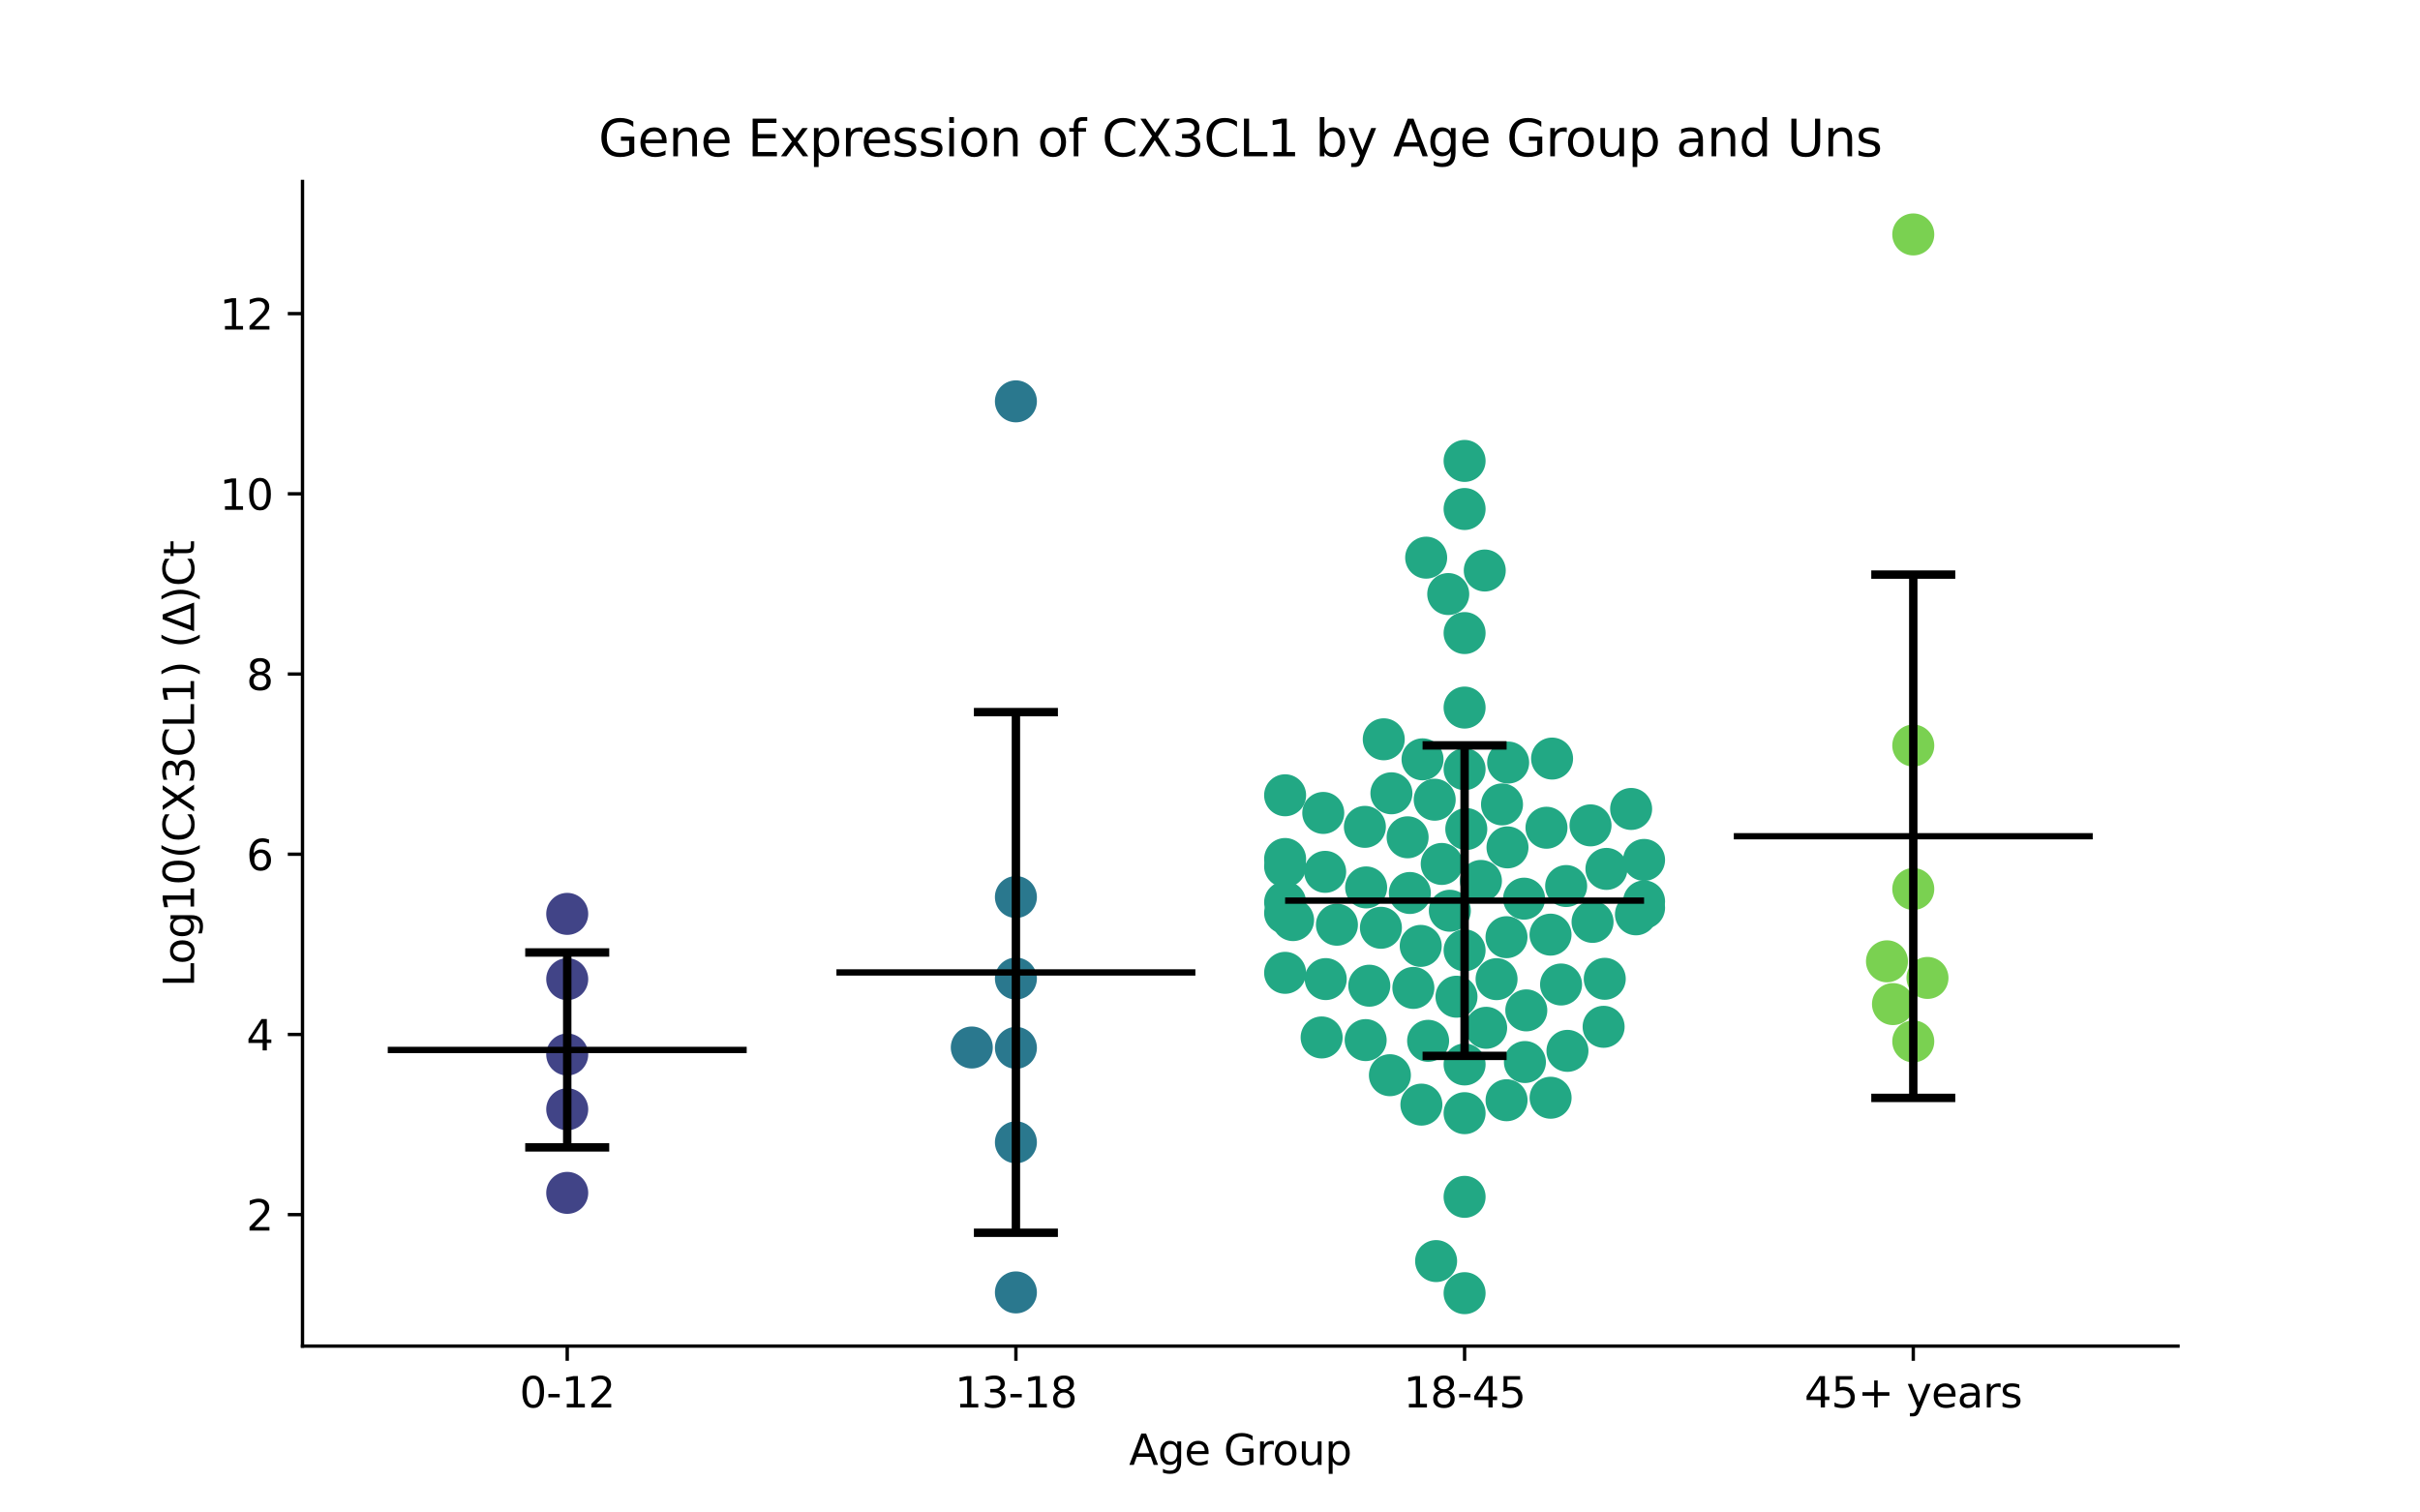 <?xml version="1.0" encoding="utf-8" standalone="no"?>
<!DOCTYPE svg PUBLIC "-//W3C//DTD SVG 1.1//EN"
  "http://www.w3.org/Graphics/SVG/1.1/DTD/svg11.dtd">
<svg xmlns:xlink="http://www.w3.org/1999/xlink" width="576pt" height="360pt" viewBox="0 0 576 360" xmlns="http://www.w3.org/2000/svg" version="1.1">
 <defs>
  <style type="text/css">*{stroke-linejoin: round; stroke-linecap: butt}</style>
 </defs>
 <g id="figure_1">
  <g id="patch_1">
   <path d="M 0 360 
L 576 360 
L 576 0 
L 0 0 
z
" style="fill: #ffffff"/>
  </g>
  <g id="axes_1">
   <g id="patch_2">
    <path d="M 72 320.4 
L 518.4 320.4 
L 518.4 43.2 
L 72 43.2 
z
" style="fill: #ffffff"/>
   </g>
   <g id="PathCollection_1">
    <defs>
     <path id="C0_0_63f07296da" d="M 0 5 
C 1.326 5 2.598 4.473 3.536 3.536 
C 4.473 2.598 5 1.326 5 -0 
C 5 -1.326 4.473 -2.598 3.536 -3.536 
C 2.598 -4.473 1.326 -5 0 -5 
C -1.326 -5 -2.598 -4.473 -3.536 -3.536 
C -4.473 -2.598 -5 -1.326 -5 0 
C -5 1.326 -4.473 2.598 -3.536 3.536 
C -2.598 4.473 -1.326 5 0 5 
z
"/>
    </defs>
    <g clip-path="url(#p088f1d9cde)">
     <use xlink:href="#C0_0_63f07296da" x="135.009" y="217.521" style="fill: #414487"/>
    </g>
    <g clip-path="url(#p088f1d9cde)">
     <use xlink:href="#C0_0_63f07296da" x="135.009" y="250.99" style="fill: #414487"/>
    </g>
    <g clip-path="url(#p088f1d9cde)">
     <use xlink:href="#C0_0_63f07296da" x="135.009" y="233.054" style="fill: #414487"/>
    </g>
    <g clip-path="url(#p088f1d9cde)">
     <use xlink:href="#C0_0_63f07296da" x="135.009" y="283.928" style="fill: #414487"/>
    </g>
    <g clip-path="url(#p088f1d9cde)">
     <use xlink:href="#C0_0_63f07296da" x="135.009" y="264.029" style="fill: #414487"/>
    </g>
   </g>
   <g id="PathCollection_2">
    <defs>
     <path id="C1_0_b1731f7370" d="M 0 5 
C 1.326 5 2.598 4.473 3.536 3.536 
C 4.473 2.598 5 1.326 5 -0 
C 5 -1.326 4.473 -2.598 3.536 -3.536 
C 2.598 -4.473 1.326 -5 0 -5 
C -1.326 -5 -2.598 -4.473 -3.536 -3.536 
C -4.473 -2.598 -5 -1.326 -5 0 
C -5 1.326 -4.473 2.598 -3.536 3.536 
C -2.598 4.473 -1.326 5 0 5 
z
"/>
    </defs>
    <g clip-path="url(#p088f1d9cde)">
     <use xlink:href="#C1_0_b1731f7370" x="241.803" y="213.513" style="fill: #2a788e"/>
    </g>
    <g clip-path="url(#p088f1d9cde)">
     <use xlink:href="#C1_0_b1731f7370" x="241.803" y="307.619" style="fill: #2a788e"/>
    </g>
    <g clip-path="url(#p088f1d9cde)">
     <use xlink:href="#C1_0_b1731f7370" x="241.803" y="249.408" style="fill: #2a788e"/>
    </g>
    <g clip-path="url(#p088f1d9cde)">
     <use xlink:href="#C1_0_b1731f7370" x="241.803" y="271.894" style="fill: #2a788e"/>
    </g>
    <g clip-path="url(#p088f1d9cde)">
     <use xlink:href="#C1_0_b1731f7370" x="231.303" y="249.325" style="fill: #2a788e"/>
    </g>
    <g clip-path="url(#p088f1d9cde)">
     <use xlink:href="#C1_0_b1731f7370" x="241.803" y="95.531" style="fill: #2a788e"/>
    </g>
    <g clip-path="url(#p088f1d9cde)">
     <use xlink:href="#C1_0_b1731f7370" x="241.803" y="232.915" style="fill: #2a788e"/>
    </g>
   </g>
   <g id="PathCollection_3">
    <defs>
     <path id="C2_0_d6d73a25f6" d="M 0 5 
C 1.326 5 2.598 4.473 3.536 3.536 
C 4.473 2.598 5 1.326 5 -0 
C 5 -1.326 4.473 -2.598 3.536 -3.536 
C 2.598 -4.473 1.326 -5 0 -5 
C -1.326 -5 -2.598 -4.473 -3.536 -3.536 
C -4.473 -2.598 -5 -1.326 -5 0 
C -5 1.326 -4.473 2.598 -3.536 3.536 
C -2.598 4.473 -1.326 5 0 5 
z
"/>
    </defs>
    <g clip-path="url(#p088f1d9cde)">
     <use xlink:href="#C2_0_d6d73a25f6" x="358.807" y="201.694" style="fill: #22a884"/>
    </g>
    <g clip-path="url(#p088f1d9cde)">
     <use xlink:href="#C2_0_d6d73a25f6" x="381.96" y="232.974" style="fill: #22a884"/>
    </g>
    <g clip-path="url(#p088f1d9cde)">
     <use xlink:href="#C2_0_d6d73a25f6" x="349" y="197.328" style="fill: #22a884"/>
    </g>
    <g clip-path="url(#p088f1d9cde)">
     <use xlink:href="#C2_0_d6d73a25f6" x="378.572" y="196.455" style="fill: #22a884"/>
    </g>
    <g clip-path="url(#p088f1d9cde)">
     <use xlink:href="#C2_0_d6d73a25f6" x="318.21" y="220.102" style="fill: #22a884"/>
    </g>
    <g clip-path="url(#p088f1d9cde)">
     <use xlink:href="#C2_0_d6d73a25f6" x="391.315" y="214.551" style="fill: #22a884"/>
    </g>
    <g clip-path="url(#p088f1d9cde)">
     <use xlink:href="#C2_0_d6d73a25f6" x="324.865" y="196.808" style="fill: #22a884"/>
    </g>
    <g clip-path="url(#p088f1d9cde)">
     <use xlink:href="#C2_0_d6d73a25f6" x="388.237" y="192.548" style="fill: #22a884"/>
    </g>
    <g clip-path="url(#p088f1d9cde)">
     <use xlink:href="#C2_0_d6d73a25f6" x="353.4" y="135.793" style="fill: #22a884"/>
    </g>
    <g clip-path="url(#p088f1d9cde)">
     <use xlink:href="#C2_0_d6d73a25f6" x="335.569" y="212.55" style="fill: #22a884"/>
    </g>
    <g clip-path="url(#p088f1d9cde)">
     <use xlink:href="#C2_0_d6d73a25f6" x="305.879" y="231.552" style="fill: #22a884"/>
    </g>
    <g clip-path="url(#p088f1d9cde)">
     <use xlink:href="#C2_0_d6d73a25f6" x="363.284" y="240.489" style="fill: #22a884"/>
    </g>
    <g clip-path="url(#p088f1d9cde)">
     <use xlink:href="#C2_0_d6d73a25f6" x="338.587" y="180.735" style="fill: #22a884"/>
    </g>
    <g clip-path="url(#p088f1d9cde)">
     <use xlink:href="#C2_0_d6d73a25f6" x="305.879" y="217.306" style="fill: #22a884"/>
    </g>
    <g clip-path="url(#p088f1d9cde)">
     <use xlink:href="#C2_0_d6d73a25f6" x="341.819" y="300.163" style="fill: #22a884"/>
    </g>
    <g clip-path="url(#p088f1d9cde)">
     <use xlink:href="#C2_0_d6d73a25f6" x="369.051" y="222.463" style="fill: #22a884"/>
    </g>
    <g clip-path="url(#p088f1d9cde)">
     <use xlink:href="#C2_0_d6d73a25f6" x="348.597" y="284.874" style="fill: #22a884"/>
    </g>
    <g clip-path="url(#p088f1d9cde)">
     <use xlink:href="#C2_0_d6d73a25f6" x="305.879" y="214.762" style="fill: #22a884"/>
    </g>
    <g clip-path="url(#p088f1d9cde)">
     <use xlink:href="#C2_0_d6d73a25f6" x="343.154" y="205.636" style="fill: #22a884"/>
    </g>
    <g clip-path="url(#p088f1d9cde)">
     <use xlink:href="#C2_0_d6d73a25f6" x="357.504" y="191.463" style="fill: #22a884"/>
    </g>
    <g clip-path="url(#p088f1d9cde)">
     <use xlink:href="#C2_0_d6d73a25f6" x="356.208" y="233.058" style="fill: #22a884"/>
    </g>
    <g clip-path="url(#p088f1d9cde)">
     <use xlink:href="#C2_0_d6d73a25f6" x="314.571" y="246.934" style="fill: #22a884"/>
    </g>
    <g clip-path="url(#p088f1d9cde)">
     <use xlink:href="#C2_0_d6d73a25f6" x="325.05" y="247.565" style="fill: #22a884"/>
    </g>
    <g clip-path="url(#p088f1d9cde)">
     <use xlink:href="#C2_0_d6d73a25f6" x="371.557" y="234.33" style="fill: #22a884"/>
    </g>
    <g clip-path="url(#p088f1d9cde)">
     <use xlink:href="#C2_0_d6d73a25f6" x="346.668" y="237.235" style="fill: #22a884"/>
    </g>
    <g clip-path="url(#p088f1d9cde)">
     <use xlink:href="#C2_0_d6d73a25f6" x="338.317" y="262.922" style="fill: #22a884"/>
    </g>
    <g clip-path="url(#p088f1d9cde)">
     <use xlink:href="#C2_0_d6d73a25f6" x="344.703" y="141.396" style="fill: #22a884"/>
    </g>
    <g clip-path="url(#p088f1d9cde)">
     <use xlink:href="#C2_0_d6d73a25f6" x="381.688" y="244.4" style="fill: #22a884"/>
    </g>
    <g clip-path="url(#p088f1d9cde)">
     <use xlink:href="#C2_0_d6d73a25f6" x="348.597" y="307.8" style="fill: #22a884"/>
    </g>
    <g clip-path="url(#p088f1d9cde)">
     <use xlink:href="#C2_0_d6d73a25f6" x="358.57" y="223.07" style="fill: #22a884"/>
    </g>
    <g clip-path="url(#p088f1d9cde)">
     <use xlink:href="#C2_0_d6d73a25f6" x="358.587" y="261.878" style="fill: #22a884"/>
    </g>
    <g clip-path="url(#p088f1d9cde)">
     <use xlink:href="#C2_0_d6d73a25f6" x="362.958" y="252.786" style="fill: #22a884"/>
    </g>
    <g clip-path="url(#p088f1d9cde)">
     <use xlink:href="#C2_0_d6d73a25f6" x="330.82" y="255.92" style="fill: #22a884"/>
    </g>
    <g clip-path="url(#p088f1d9cde)">
     <use xlink:href="#C2_0_d6d73a25f6" x="391.315" y="216.083" style="fill: #22a884"/>
    </g>
    <g clip-path="url(#p088f1d9cde)">
     <use xlink:href="#C2_0_d6d73a25f6" x="325.162" y="211.225" style="fill: #22a884"/>
    </g>
    <g clip-path="url(#p088f1d9cde)">
     <use xlink:href="#C2_0_d6d73a25f6" x="348.597" y="121.155" style="fill: #22a884"/>
    </g>
    <g clip-path="url(#p088f1d9cde)">
     <use xlink:href="#C2_0_d6d73a25f6" x="339.451" y="132.736" style="fill: #22a884"/>
    </g>
    <g clip-path="url(#p088f1d9cde)">
     <use xlink:href="#C2_0_d6d73a25f6" x="339.915" y="247.736" style="fill: #22a884"/>
    </g>
    <g clip-path="url(#p088f1d9cde)">
     <use xlink:href="#C2_0_d6d73a25f6" x="335.035" y="199.295" style="fill: #22a884"/>
    </g>
    <g clip-path="url(#p088f1d9cde)">
     <use xlink:href="#C2_0_d6d73a25f6" x="325.916" y="234.615" style="fill: #22a884"/>
    </g>
    <g clip-path="url(#p088f1d9cde)">
     <use xlink:href="#C2_0_d6d73a25f6" x="338.156" y="225.141" style="fill: #22a884"/>
    </g>
    <g clip-path="url(#p088f1d9cde)">
     <use xlink:href="#C2_0_d6d73a25f6" x="348.597" y="150.682" style="fill: #22a884"/>
    </g>
    <g clip-path="url(#p088f1d9cde)">
     <use xlink:href="#C2_0_d6d73a25f6" x="348.597" y="264.958" style="fill: #22a884"/>
    </g>
    <g clip-path="url(#p088f1d9cde)">
     <use xlink:href="#C2_0_d6d73a25f6" x="373.079" y="250.125" style="fill: #22a884"/>
    </g>
    <g clip-path="url(#p088f1d9cde)">
     <use xlink:href="#C2_0_d6d73a25f6" x="369.068" y="261.285" style="fill: #22a884"/>
    </g>
    <g clip-path="url(#p088f1d9cde)">
     <use xlink:href="#C2_0_d6d73a25f6" x="358.965" y="181.502" style="fill: #22a884"/>
    </g>
    <g clip-path="url(#p088f1d9cde)">
     <use xlink:href="#C2_0_d6d73a25f6" x="348.597" y="109.709" style="fill: #22a884"/>
    </g>
    <g clip-path="url(#p088f1d9cde)">
     <use xlink:href="#C2_0_d6d73a25f6" x="348.597" y="253.36" style="fill: #22a884"/>
    </g>
    <g clip-path="url(#p088f1d9cde)">
     <use xlink:href="#C2_0_d6d73a25f6" x="336.402" y="235.139" style="fill: #22a884"/>
    </g>
    <g clip-path="url(#p088f1d9cde)">
     <use xlink:href="#C2_0_d6d73a25f6" x="391.315" y="204.68" style="fill: #22a884"/>
    </g>
    <g clip-path="url(#p088f1d9cde)">
     <use xlink:href="#C2_0_d6d73a25f6" x="369.418" y="180.555" style="fill: #22a884"/>
    </g>
    <g clip-path="url(#p088f1d9cde)">
     <use xlink:href="#C2_0_d6d73a25f6" x="341.482" y="190.347" style="fill: #22a884"/>
    </g>
    <g clip-path="url(#p088f1d9cde)">
     <use xlink:href="#C2_0_d6d73a25f6" x="331.179" y="188.819" style="fill: #22a884"/>
    </g>
    <g clip-path="url(#p088f1d9cde)">
     <use xlink:href="#C2_0_d6d73a25f6" x="382.358" y="206.817" style="fill: #22a884"/>
    </g>
    <g clip-path="url(#p088f1d9cde)">
     <use xlink:href="#C2_0_d6d73a25f6" x="348.597" y="168.417" style="fill: #22a884"/>
    </g>
    <g clip-path="url(#p088f1d9cde)">
     <use xlink:href="#C2_0_d6d73a25f6" x="353.73" y="244.636" style="fill: #22a884"/>
    </g>
    <g clip-path="url(#p088f1d9cde)">
     <use xlink:href="#C2_0_d6d73a25f6" x="305.879" y="206.221" style="fill: #22a884"/>
    </g>
    <g clip-path="url(#p088f1d9cde)">
     <use xlink:href="#C2_0_d6d73a25f6" x="348.597" y="226.199" style="fill: #22a884"/>
    </g>
    <g clip-path="url(#p088f1d9cde)">
     <use xlink:href="#C2_0_d6d73a25f6" x="328.682" y="220.83" style="fill: #22a884"/>
    </g>
    <g clip-path="url(#p088f1d9cde)">
     <use xlink:href="#C2_0_d6d73a25f6" x="389.384" y="217.626" style="fill: #22a884"/>
    </g>
    <g clip-path="url(#p088f1d9cde)">
     <use xlink:href="#C2_0_d6d73a25f6" x="329.357" y="175.967" style="fill: #22a884"/>
    </g>
    <g clip-path="url(#p088f1d9cde)">
     <use xlink:href="#C2_0_d6d73a25f6" x="345.087" y="216.774" style="fill: #22a884"/>
    </g>
    <g clip-path="url(#p088f1d9cde)">
     <use xlink:href="#C2_0_d6d73a25f6" x="305.879" y="204.457" style="fill: #22a884"/>
    </g>
    <g clip-path="url(#p088f1d9cde)">
     <use xlink:href="#C2_0_d6d73a25f6" x="307.774" y="219.001" style="fill: #22a884"/>
    </g>
    <g clip-path="url(#p088f1d9cde)">
     <use xlink:href="#C2_0_d6d73a25f6" x="372.77" y="210.894" style="fill: #22a884"/>
    </g>
    <g clip-path="url(#p088f1d9cde)">
     <use xlink:href="#C2_0_d6d73a25f6" x="305.879" y="189.292" style="fill: #22a884"/>
    </g>
    <g clip-path="url(#p088f1d9cde)">
     <use xlink:href="#C2_0_d6d73a25f6" x="348.597" y="183.082" style="fill: #22a884"/>
    </g>
    <g clip-path="url(#p088f1d9cde)">
     <use xlink:href="#C2_0_d6d73a25f6" x="315.411" y="207.516" style="fill: #22a884"/>
    </g>
    <g clip-path="url(#p088f1d9cde)">
     <use xlink:href="#C2_0_d6d73a25f6" x="314.958" y="193.496" style="fill: #22a884"/>
    </g>
    <g clip-path="url(#p088f1d9cde)">
     <use xlink:href="#C2_0_d6d73a25f6" x="368.088" y="197.019" style="fill: #22a884"/>
    </g>
    <g clip-path="url(#p088f1d9cde)">
     <use xlink:href="#C2_0_d6d73a25f6" x="362.756" y="213.899" style="fill: #22a884"/>
    </g>
    <g clip-path="url(#p088f1d9cde)">
     <use xlink:href="#C2_0_d6d73a25f6" x="315.547" y="233.043" style="fill: #22a884"/>
    </g>
    <g clip-path="url(#p088f1d9cde)">
     <use xlink:href="#C2_0_d6d73a25f6" x="379.056" y="219.43" style="fill: #22a884"/>
    </g>
    <g clip-path="url(#p088f1d9cde)">
     <use xlink:href="#C2_0_d6d73a25f6" x="352.487" y="209.68" style="fill: #22a884"/>
    </g>
   </g>
   <g id="PathCollection_4">
    <defs>
     <path id="C3_0_9655a8f7c8" d="M 0 5 
C 1.326 5 2.598 4.473 3.536 3.536 
C 4.473 2.598 5 1.326 5 -0 
C 5 -1.326 4.473 -2.598 3.536 -3.536 
C 2.598 -4.473 1.326 -5 0 -5 
C -1.326 -5 -2.598 -4.473 -3.536 -3.536 
C -4.473 -2.598 -5 -1.326 -5 0 
C -5 1.326 -4.473 2.598 -3.536 3.536 
C -2.598 4.473 -1.326 5 0 5 
z
"/>
    </defs>
    <g clip-path="url(#p088f1d9cde)">
     <use xlink:href="#C3_0_9655a8f7c8" x="455.391" y="177.456" style="fill: #7ad151"/>
    </g>
    <g clip-path="url(#p088f1d9cde)">
     <use xlink:href="#C3_0_9655a8f7c8" x="455.391" y="247.872" style="fill: #7ad151"/>
    </g>
    <g clip-path="url(#p088f1d9cde)">
     <use xlink:href="#C3_0_9655a8f7c8" x="450.559" y="238.994" style="fill: #7ad151"/>
    </g>
    <g clip-path="url(#p088f1d9cde)">
     <use xlink:href="#C3_0_9655a8f7c8" x="455.391" y="211.6" style="fill: #7ad151"/>
    </g>
    <g clip-path="url(#p088f1d9cde)">
     <use xlink:href="#C3_0_9655a8f7c8" x="455.391" y="55.8" style="fill: #7ad151"/>
    </g>
    <g clip-path="url(#p088f1d9cde)">
     <use xlink:href="#C3_0_9655a8f7c8" x="449.129" y="228.812" style="fill: #7ad151"/>
    </g>
    <g clip-path="url(#p088f1d9cde)">
     <use xlink:href="#C3_0_9655a8f7c8" x="458.774" y="232.766" style="fill: #7ad151"/>
    </g>
   </g>
   <g id="matplotlib.axis_1">
    <g id="xtick_1">
     <g id="line2d_1">
      <defs>
       <path id="mb68ef179d3" d="M 0 0 
L 0 3.5 
" style="stroke: #000000; stroke-width: 0.8"/>
      </defs>
      <g>
       <use xlink:href="#mb68ef179d3" x="135.009" y="320.4" style="stroke: #000000; stroke-width: 0.8"/>
      </g>
     </g>
     <g id="text_1">
      <!-- 0-12 -->
      <g transform="translate(123.661 334.998) scale(0.1 -0.1)">
       <defs>
        <path id="DejaVuSans-30" d="M 2034 4250 
Q 1547 4250 1301 3770 
Q 1056 3291 1056 2328 
Q 1056 1369 1301 889 
Q 1547 409 2034 409 
Q 2525 409 2770 889 
Q 3016 1369 3016 2328 
Q 3016 3291 2770 3770 
Q 2525 4250 2034 4250 
z
M 2034 4750 
Q 2819 4750 3233 4129 
Q 3647 3509 3647 2328 
Q 3647 1150 3233 529 
Q 2819 -91 2034 -91 
Q 1250 -91 836 529 
Q 422 1150 422 2328 
Q 422 3509 836 4129 
Q 1250 4750 2034 4750 
z
" transform="scale(0.016)"/>
        <path id="DejaVuSans-2d" d="M 313 2009 
L 1997 2009 
L 1997 1497 
L 313 1497 
L 313 2009 
z
" transform="scale(0.016)"/>
        <path id="DejaVuSans-31" d="M 794 531 
L 1825 531 
L 1825 4091 
L 703 3866 
L 703 4441 
L 1819 4666 
L 2450 4666 
L 2450 531 
L 3481 531 
L 3481 0 
L 794 0 
L 794 531 
z
" transform="scale(0.016)"/>
        <path id="DejaVuSans-32" d="M 1228 531 
L 3431 531 
L 3431 0 
L 469 0 
L 469 531 
Q 828 903 1448 1529 
Q 2069 2156 2228 2338 
Q 2531 2678 2651 2914 
Q 2772 3150 2772 3378 
Q 2772 3750 2511 3984 
Q 2250 4219 1831 4219 
Q 1534 4219 1204 4116 
Q 875 4013 500 3803 
L 500 4441 
Q 881 4594 1212 4672 
Q 1544 4750 1819 4750 
Q 2544 4750 2975 4387 
Q 3406 4025 3406 3419 
Q 3406 3131 3298 2873 
Q 3191 2616 2906 2266 
Q 2828 2175 2409 1742 
Q 1991 1309 1228 531 
z
" transform="scale(0.016)"/>
       </defs>
       <use xlink:href="#DejaVuSans-30"/>
       <use xlink:href="#DejaVuSans-2d" x="63.623"/>
       <use xlink:href="#DejaVuSans-31" x="99.707"/>
       <use xlink:href="#DejaVuSans-32" x="163.33"/>
      </g>
     </g>
    </g>
    <g id="xtick_2">
     <g id="line2d_2">
      <g>
       <use xlink:href="#mb68ef179d3" x="241.803" y="320.4" style="stroke: #000000; stroke-width: 0.8"/>
      </g>
     </g>
     <g id="text_2">
      <!-- 13-18 -->
      <g transform="translate(227.274 334.998) scale(0.1 -0.1)">
       <defs>
        <path id="DejaVuSans-33" d="M 2597 2516 
Q 3050 2419 3304 2112 
Q 3559 1806 3559 1356 
Q 3559 666 3084 287 
Q 2609 -91 1734 -91 
Q 1441 -91 1130 -33 
Q 819 25 488 141 
L 488 750 
Q 750 597 1062 519 
Q 1375 441 1716 441 
Q 2309 441 2620 675 
Q 2931 909 2931 1356 
Q 2931 1769 2642 2001 
Q 2353 2234 1838 2234 
L 1294 2234 
L 1294 2753 
L 1863 2753 
Q 2328 2753 2575 2939 
Q 2822 3125 2822 3475 
Q 2822 3834 2567 4026 
Q 2313 4219 1838 4219 
Q 1578 4219 1281 4162 
Q 984 4106 628 3988 
L 628 4550 
Q 988 4650 1302 4700 
Q 1616 4750 1894 4750 
Q 2613 4750 3031 4423 
Q 3450 4097 3450 3541 
Q 3450 3153 3228 2886 
Q 3006 2619 2597 2516 
z
" transform="scale(0.016)"/>
        <path id="DejaVuSans-38" d="M 2034 2216 
Q 1584 2216 1326 1975 
Q 1069 1734 1069 1313 
Q 1069 891 1326 650 
Q 1584 409 2034 409 
Q 2484 409 2743 651 
Q 3003 894 3003 1313 
Q 3003 1734 2745 1975 
Q 2488 2216 2034 2216 
z
M 1403 2484 
Q 997 2584 770 2862 
Q 544 3141 544 3541 
Q 544 4100 942 4425 
Q 1341 4750 2034 4750 
Q 2731 4750 3128 4425 
Q 3525 4100 3525 3541 
Q 3525 3141 3298 2862 
Q 3072 2584 2669 2484 
Q 3125 2378 3379 2068 
Q 3634 1759 3634 1313 
Q 3634 634 3220 271 
Q 2806 -91 2034 -91 
Q 1263 -91 848 271 
Q 434 634 434 1313 
Q 434 1759 690 2068 
Q 947 2378 1403 2484 
z
M 1172 3481 
Q 1172 3119 1398 2916 
Q 1625 2713 2034 2713 
Q 2441 2713 2670 2916 
Q 2900 3119 2900 3481 
Q 2900 3844 2670 4047 
Q 2441 4250 2034 4250 
Q 1625 4250 1398 4047 
Q 1172 3844 1172 3481 
z
" transform="scale(0.016)"/>
       </defs>
       <use xlink:href="#DejaVuSans-31"/>
       <use xlink:href="#DejaVuSans-33" x="63.623"/>
       <use xlink:href="#DejaVuSans-2d" x="127.246"/>
       <use xlink:href="#DejaVuSans-31" x="163.33"/>
       <use xlink:href="#DejaVuSans-38" x="226.953"/>
      </g>
     </g>
    </g>
    <g id="xtick_3">
     <g id="line2d_3">
      <g>
       <use xlink:href="#mb68ef179d3" x="348.597" y="320.4" style="stroke: #000000; stroke-width: 0.8"/>
      </g>
     </g>
     <g id="text_3">
      <!-- 18-45 -->
      <g transform="translate(334.068 334.998) scale(0.1 -0.1)">
       <defs>
        <path id="DejaVuSans-34" d="M 2419 4116 
L 825 1625 
L 2419 1625 
L 2419 4116 
z
M 2253 4666 
L 3047 4666 
L 3047 1625 
L 3713 1625 
L 3713 1100 
L 3047 1100 
L 3047 0 
L 2419 0 
L 2419 1100 
L 313 1100 
L 313 1709 
L 2253 4666 
z
" transform="scale(0.016)"/>
        <path id="DejaVuSans-35" d="M 691 4666 
L 3169 4666 
L 3169 4134 
L 1269 4134 
L 1269 2991 
Q 1406 3038 1543 3061 
Q 1681 3084 1819 3084 
Q 2600 3084 3056 2656 
Q 3513 2228 3513 1497 
Q 3513 744 3044 326 
Q 2575 -91 1722 -91 
Q 1428 -91 1123 -41 
Q 819 9 494 109 
L 494 744 
Q 775 591 1075 516 
Q 1375 441 1709 441 
Q 2250 441 2565 725 
Q 2881 1009 2881 1497 
Q 2881 1984 2565 2268 
Q 2250 2553 1709 2553 
Q 1456 2553 1204 2497 
Q 953 2441 691 2322 
L 691 4666 
z
" transform="scale(0.016)"/>
       </defs>
       <use xlink:href="#DejaVuSans-31"/>
       <use xlink:href="#DejaVuSans-38" x="63.623"/>
       <use xlink:href="#DejaVuSans-2d" x="127.246"/>
       <use xlink:href="#DejaVuSans-34" x="163.33"/>
       <use xlink:href="#DejaVuSans-35" x="226.953"/>
      </g>
     </g>
    </g>
    <g id="xtick_4">
     <g id="line2d_4">
      <g>
       <use xlink:href="#mb68ef179d3" x="455.391" y="320.4" style="stroke: #000000; stroke-width: 0.8"/>
      </g>
     </g>
     <g id="text_4">
      <!-- 45+ years -->
      <g transform="translate(429.49 334.998) scale(0.1 -0.1)">
       <defs>
        <path id="DejaVuSans-2b" d="M 2944 4013 
L 2944 2272 
L 4684 2272 
L 4684 1741 
L 2944 1741 
L 2944 0 
L 2419 0 
L 2419 1741 
L 678 1741 
L 678 2272 
L 2419 2272 
L 2419 4013 
L 2944 4013 
z
" transform="scale(0.016)"/>
        <path id="DejaVuSans-20" transform="scale(0.016)"/>
        <path id="DejaVuSans-79" d="M 2059 -325 
Q 1816 -950 1584 -1140 
Q 1353 -1331 966 -1331 
L 506 -1331 
L 506 -850 
L 844 -850 
Q 1081 -850 1212 -737 
Q 1344 -625 1503 -206 
L 1606 56 
L 191 3500 
L 800 3500 
L 1894 763 
L 2988 3500 
L 3597 3500 
L 2059 -325 
z
" transform="scale(0.016)"/>
        <path id="DejaVuSans-65" d="M 3597 1894 
L 3597 1613 
L 953 1613 
Q 991 1019 1311 708 
Q 1631 397 2203 397 
Q 2534 397 2845 478 
Q 3156 559 3463 722 
L 3463 178 
Q 3153 47 2828 -22 
Q 2503 -91 2169 -91 
Q 1331 -91 842 396 
Q 353 884 353 1716 
Q 353 2575 817 3079 
Q 1281 3584 2069 3584 
Q 2775 3584 3186 3129 
Q 3597 2675 3597 1894 
z
M 3022 2063 
Q 3016 2534 2758 2815 
Q 2500 3097 2075 3097 
Q 1594 3097 1305 2825 
Q 1016 2553 972 2059 
L 3022 2063 
z
" transform="scale(0.016)"/>
        <path id="DejaVuSans-61" d="M 2194 1759 
Q 1497 1759 1228 1600 
Q 959 1441 959 1056 
Q 959 750 1161 570 
Q 1363 391 1709 391 
Q 2188 391 2477 730 
Q 2766 1069 2766 1631 
L 2766 1759 
L 2194 1759 
z
M 3341 1997 
L 3341 0 
L 2766 0 
L 2766 531 
Q 2569 213 2275 61 
Q 1981 -91 1556 -91 
Q 1019 -91 701 211 
Q 384 513 384 1019 
Q 384 1609 779 1909 
Q 1175 2209 1959 2209 
L 2766 2209 
L 2766 2266 
Q 2766 2663 2505 2880 
Q 2244 3097 1772 3097 
Q 1472 3097 1187 3025 
Q 903 2953 641 2809 
L 641 3341 
Q 956 3463 1253 3523 
Q 1550 3584 1831 3584 
Q 2591 3584 2966 3190 
Q 3341 2797 3341 1997 
z
" transform="scale(0.016)"/>
        <path id="DejaVuSans-72" d="M 2631 2963 
Q 2534 3019 2420 3045 
Q 2306 3072 2169 3072 
Q 1681 3072 1420 2755 
Q 1159 2438 1159 1844 
L 1159 0 
L 581 0 
L 581 3500 
L 1159 3500 
L 1159 2956 
Q 1341 3275 1631 3429 
Q 1922 3584 2338 3584 
Q 2397 3584 2469 3576 
Q 2541 3569 2628 3553 
L 2631 2963 
z
" transform="scale(0.016)"/>
        <path id="DejaVuSans-73" d="M 2834 3397 
L 2834 2853 
Q 2591 2978 2328 3040 
Q 2066 3103 1784 3103 
Q 1356 3103 1142 2972 
Q 928 2841 928 2578 
Q 928 2378 1081 2264 
Q 1234 2150 1697 2047 
L 1894 2003 
Q 2506 1872 2764 1633 
Q 3022 1394 3022 966 
Q 3022 478 2636 193 
Q 2250 -91 1575 -91 
Q 1294 -91 989 -36 
Q 684 19 347 128 
L 347 722 
Q 666 556 975 473 
Q 1284 391 1588 391 
Q 1994 391 2212 530 
Q 2431 669 2431 922 
Q 2431 1156 2273 1281 
Q 2116 1406 1581 1522 
L 1381 1569 
Q 847 1681 609 1914 
Q 372 2147 372 2553 
Q 372 3047 722 3315 
Q 1072 3584 1716 3584 
Q 2034 3584 2315 3537 
Q 2597 3491 2834 3397 
z
" transform="scale(0.016)"/>
       </defs>
       <use xlink:href="#DejaVuSans-34"/>
       <use xlink:href="#DejaVuSans-35" x="63.623"/>
       <use xlink:href="#DejaVuSans-2b" x="127.246"/>
       <use xlink:href="#DejaVuSans-20" x="211.035"/>
       <use xlink:href="#DejaVuSans-79" x="242.822"/>
       <use xlink:href="#DejaVuSans-65" x="302.002"/>
       <use xlink:href="#DejaVuSans-61" x="363.525"/>
       <use xlink:href="#DejaVuSans-72" x="424.805"/>
       <use xlink:href="#DejaVuSans-73" x="465.918"/>
      </g>
     </g>
    </g>
    <g id="text_5">
     <!-- Age Group -->
     <g transform="translate(268.72 348.677) scale(0.1 -0.1)">
      <defs>
       <path id="DejaVuSans-41" d="M 2188 4044 
L 1331 1722 
L 3047 1722 
L 2188 4044 
z
M 1831 4666 
L 2547 4666 
L 4325 0 
L 3669 0 
L 3244 1197 
L 1141 1197 
L 716 0 
L 50 0 
L 1831 4666 
z
" transform="scale(0.016)"/>
       <path id="DejaVuSans-67" d="M 2906 1791 
Q 2906 2416 2648 2759 
Q 2391 3103 1925 3103 
Q 1463 3103 1205 2759 
Q 947 2416 947 1791 
Q 947 1169 1205 825 
Q 1463 481 1925 481 
Q 2391 481 2648 825 
Q 2906 1169 2906 1791 
z
M 3481 434 
Q 3481 -459 3084 -895 
Q 2688 -1331 1869 -1331 
Q 1566 -1331 1297 -1286 
Q 1028 -1241 775 -1147 
L 775 -588 
Q 1028 -725 1275 -790 
Q 1522 -856 1778 -856 
Q 2344 -856 2625 -561 
Q 2906 -266 2906 331 
L 2906 616 
Q 2728 306 2450 153 
Q 2172 0 1784 0 
Q 1141 0 747 490 
Q 353 981 353 1791 
Q 353 2603 747 3093 
Q 1141 3584 1784 3584 
Q 2172 3584 2450 3431 
Q 2728 3278 2906 2969 
L 2906 3500 
L 3481 3500 
L 3481 434 
z
" transform="scale(0.016)"/>
       <path id="DejaVuSans-47" d="M 3809 666 
L 3809 1919 
L 2778 1919 
L 2778 2438 
L 4434 2438 
L 4434 434 
Q 4069 175 3628 42 
Q 3188 -91 2688 -91 
Q 1594 -91 976 548 
Q 359 1188 359 2328 
Q 359 3472 976 4111 
Q 1594 4750 2688 4750 
Q 3144 4750 3555 4637 
Q 3966 4525 4313 4306 
L 4313 3634 
Q 3963 3931 3569 4081 
Q 3175 4231 2741 4231 
Q 1884 4231 1454 3753 
Q 1025 3275 1025 2328 
Q 1025 1384 1454 906 
Q 1884 428 2741 428 
Q 3075 428 3337 486 
Q 3600 544 3809 666 
z
" transform="scale(0.016)"/>
       <path id="DejaVuSans-6f" d="M 1959 3097 
Q 1497 3097 1228 2736 
Q 959 2375 959 1747 
Q 959 1119 1226 758 
Q 1494 397 1959 397 
Q 2419 397 2687 759 
Q 2956 1122 2956 1747 
Q 2956 2369 2687 2733 
Q 2419 3097 1959 3097 
z
M 1959 3584 
Q 2709 3584 3137 3096 
Q 3566 2609 3566 1747 
Q 3566 888 3137 398 
Q 2709 -91 1959 -91 
Q 1206 -91 779 398 
Q 353 888 353 1747 
Q 353 2609 779 3096 
Q 1206 3584 1959 3584 
z
" transform="scale(0.016)"/>
       <path id="DejaVuSans-75" d="M 544 1381 
L 544 3500 
L 1119 3500 
L 1119 1403 
Q 1119 906 1312 657 
Q 1506 409 1894 409 
Q 2359 409 2629 706 
Q 2900 1003 2900 1516 
L 2900 3500 
L 3475 3500 
L 3475 0 
L 2900 0 
L 2900 538 
Q 2691 219 2414 64 
Q 2138 -91 1772 -91 
Q 1169 -91 856 284 
Q 544 659 544 1381 
z
M 1991 3584 
L 1991 3584 
z
" transform="scale(0.016)"/>
       <path id="DejaVuSans-70" d="M 1159 525 
L 1159 -1331 
L 581 -1331 
L 581 3500 
L 1159 3500 
L 1159 2969 
Q 1341 3281 1617 3432 
Q 1894 3584 2278 3584 
Q 2916 3584 3314 3078 
Q 3713 2572 3713 1747 
Q 3713 922 3314 415 
Q 2916 -91 2278 -91 
Q 1894 -91 1617 61 
Q 1341 213 1159 525 
z
M 3116 1747 
Q 3116 2381 2855 2742 
Q 2594 3103 2138 3103 
Q 1681 3103 1420 2742 
Q 1159 2381 1159 1747 
Q 1159 1113 1420 752 
Q 1681 391 2138 391 
Q 2594 391 2855 752 
Q 3116 1113 3116 1747 
z
" transform="scale(0.016)"/>
      </defs>
      <use xlink:href="#DejaVuSans-41"/>
      <use xlink:href="#DejaVuSans-67" x="68.408"/>
      <use xlink:href="#DejaVuSans-65" x="131.885"/>
      <use xlink:href="#DejaVuSans-20" x="193.408"/>
      <use xlink:href="#DejaVuSans-47" x="225.195"/>
      <use xlink:href="#DejaVuSans-72" x="302.686"/>
      <use xlink:href="#DejaVuSans-6f" x="341.549"/>
      <use xlink:href="#DejaVuSans-75" x="402.73"/>
      <use xlink:href="#DejaVuSans-70" x="466.109"/>
     </g>
    </g>
   </g>
   <g id="matplotlib.axis_2">
    <g id="ytick_1">
     <g id="line2d_5">
      <defs>
       <path id="m54652d48b9" d="M 0 0 
L -3.5 0 
" style="stroke: #000000; stroke-width: 0.8"/>
      </defs>
      <g>
       <use xlink:href="#m54652d48b9" x="72" y="289.107" style="stroke: #000000; stroke-width: 0.8"/>
      </g>
     </g>
     <g id="text_6">
      <!-- 2 -->
      <g transform="translate(58.638 292.907) scale(0.1 -0.1)">
       <use xlink:href="#DejaVuSans-32"/>
      </g>
     </g>
    </g>
    <g id="ytick_2">
     <g id="line2d_6">
      <g>
       <use xlink:href="#m54652d48b9" x="72" y="246.216" style="stroke: #000000; stroke-width: 0.8"/>
      </g>
     </g>
     <g id="text_7">
      <!-- 4 -->
      <g transform="translate(58.638 250.015) scale(0.1 -0.1)">
       <use xlink:href="#DejaVuSans-34"/>
      </g>
     </g>
    </g>
    <g id="ytick_3">
     <g id="line2d_7">
      <g>
       <use xlink:href="#m54652d48b9" x="72" y="203.325" style="stroke: #000000; stroke-width: 0.8"/>
      </g>
     </g>
     <g id="text_8">
      <!-- 6 -->
      <g transform="translate(58.638 207.124) scale(0.1 -0.1)">
       <defs>
        <path id="DejaVuSans-36" d="M 2113 2584 
Q 1688 2584 1439 2293 
Q 1191 2003 1191 1497 
Q 1191 994 1439 701 
Q 1688 409 2113 409 
Q 2538 409 2786 701 
Q 3034 994 3034 1497 
Q 3034 2003 2786 2293 
Q 2538 2584 2113 2584 
z
M 3366 4563 
L 3366 3988 
Q 3128 4100 2886 4159 
Q 2644 4219 2406 4219 
Q 1781 4219 1451 3797 
Q 1122 3375 1075 2522 
Q 1259 2794 1537 2939 
Q 1816 3084 2150 3084 
Q 2853 3084 3261 2657 
Q 3669 2231 3669 1497 
Q 3669 778 3244 343 
Q 2819 -91 2113 -91 
Q 1303 -91 875 529 
Q 447 1150 447 2328 
Q 447 3434 972 4092 
Q 1497 4750 2381 4750 
Q 2619 4750 2861 4703 
Q 3103 4656 3366 4563 
z
" transform="scale(0.016)"/>
       </defs>
       <use xlink:href="#DejaVuSans-36"/>
      </g>
     </g>
    </g>
    <g id="ytick_4">
     <g id="line2d_8">
      <g>
       <use xlink:href="#m54652d48b9" x="72" y="160.433" style="stroke: #000000; stroke-width: 0.8"/>
      </g>
     </g>
     <g id="text_9">
      <!-- 8 -->
      <g transform="translate(58.638 164.232) scale(0.1 -0.1)">
       <use xlink:href="#DejaVuSans-38"/>
      </g>
     </g>
    </g>
    <g id="ytick_5">
     <g id="line2d_9">
      <g>
       <use xlink:href="#m54652d48b9" x="72" y="117.542" style="stroke: #000000; stroke-width: 0.8"/>
      </g>
     </g>
     <g id="text_10">
      <!-- 10 -->
      <g transform="translate(52.275 121.341) scale(0.1 -0.1)">
       <use xlink:href="#DejaVuSans-31"/>
       <use xlink:href="#DejaVuSans-30" x="63.623"/>
      </g>
     </g>
    </g>
    <g id="ytick_6">
     <g id="line2d_10">
      <g>
       <use xlink:href="#m54652d48b9" x="72" y="74.65" style="stroke: #000000; stroke-width: 0.8"/>
      </g>
     </g>
     <g id="text_11">
      <!-- 12 -->
      <g transform="translate(52.275 78.45) scale(0.1 -0.1)">
       <use xlink:href="#DejaVuSans-31"/>
       <use xlink:href="#DejaVuSans-32" x="63.623"/>
      </g>
     </g>
    </g>
    <g id="text_12">
     <!-- Log10(CX3CL1) (Δ)Ct -->
     <g transform="translate(46.195 234.915) rotate(-90) scale(0.1 -0.1)">
      <defs>
       <path id="DejaVuSans-4c" d="M 628 4666 
L 1259 4666 
L 1259 531 
L 3531 531 
L 3531 0 
L 628 0 
L 628 4666 
z
" transform="scale(0.016)"/>
       <path id="DejaVuSans-28" d="M 1984 4856 
Q 1566 4138 1362 3434 
Q 1159 2731 1159 2009 
Q 1159 1288 1364 580 
Q 1569 -128 1984 -844 
L 1484 -844 
Q 1016 -109 783 600 
Q 550 1309 550 2009 
Q 550 2706 781 3412 
Q 1013 4119 1484 4856 
L 1984 4856 
z
" transform="scale(0.016)"/>
       <path id="DejaVuSans-43" d="M 4122 4306 
L 4122 3641 
Q 3803 3938 3442 4084 
Q 3081 4231 2675 4231 
Q 1875 4231 1450 3742 
Q 1025 3253 1025 2328 
Q 1025 1406 1450 917 
Q 1875 428 2675 428 
Q 3081 428 3442 575 
Q 3803 722 4122 1019 
L 4122 359 
Q 3791 134 3420 21 
Q 3050 -91 2638 -91 
Q 1578 -91 968 557 
Q 359 1206 359 2328 
Q 359 3453 968 4101 
Q 1578 4750 2638 4750 
Q 3056 4750 3426 4639 
Q 3797 4528 4122 4306 
z
" transform="scale(0.016)"/>
       <path id="DejaVuSans-58" d="M 403 4666 
L 1081 4666 
L 2241 2931 
L 3406 4666 
L 4084 4666 
L 2584 2425 
L 4184 0 
L 3506 0 
L 2194 1984 
L 872 0 
L 191 0 
L 1856 2491 
L 403 4666 
z
" transform="scale(0.016)"/>
       <path id="DejaVuSans-29" d="M 513 4856 
L 1013 4856 
Q 1481 4119 1714 3412 
Q 1947 2706 1947 2009 
Q 1947 1309 1714 600 
Q 1481 -109 1013 -844 
L 513 -844 
Q 928 -128 1133 580 
Q 1338 1288 1338 2009 
Q 1338 2731 1133 3434 
Q 928 4138 513 4856 
z
" transform="scale(0.016)"/>
       <path id="DejaVuSans-394" d="M 2188 4044 
L 906 525 
L 3472 525 
L 2188 4044 
z
M 50 0 
L 1831 4666 
L 2547 4666 
L 4325 0 
L 50 0 
z
" transform="scale(0.016)"/>
       <path id="DejaVuSans-74" d="M 1172 4494 
L 1172 3500 
L 2356 3500 
L 2356 3053 
L 1172 3053 
L 1172 1153 
Q 1172 725 1289 603 
Q 1406 481 1766 481 
L 2356 481 
L 2356 0 
L 1766 0 
Q 1100 0 847 248 
Q 594 497 594 1153 
L 594 3053 
L 172 3053 
L 172 3500 
L 594 3500 
L 594 4494 
L 1172 4494 
z
" transform="scale(0.016)"/>
      </defs>
      <use xlink:href="#DejaVuSans-4c"/>
      <use xlink:href="#DejaVuSans-6f" x="53.963"/>
      <use xlink:href="#DejaVuSans-67" x="115.145"/>
      <use xlink:href="#DejaVuSans-31" x="178.621"/>
      <use xlink:href="#DejaVuSans-30" x="242.244"/>
      <use xlink:href="#DejaVuSans-28" x="305.867"/>
      <use xlink:href="#DejaVuSans-43" x="344.881"/>
      <use xlink:href="#DejaVuSans-58" x="414.705"/>
      <use xlink:href="#DejaVuSans-33" x="483.211"/>
      <use xlink:href="#DejaVuSans-43" x="546.834"/>
      <use xlink:href="#DejaVuSans-4c" x="616.658"/>
      <use xlink:href="#DejaVuSans-31" x="672.371"/>
      <use xlink:href="#DejaVuSans-29" x="735.994"/>
      <use xlink:href="#DejaVuSans-20" x="775.008"/>
      <use xlink:href="#DejaVuSans-28" x="806.795"/>
      <use xlink:href="#DejaVuSans-394" x="845.809"/>
      <use xlink:href="#DejaVuSans-29" x="914.217"/>
      <use xlink:href="#DejaVuSans-43" x="953.23"/>
      <use xlink:href="#DejaVuSans-74" x="1023.055"/>
     </g>
    </g>
   </g>
   <g id="LineCollection_1">
    <path d="M 135.009 273.103 
L 135.009 226.706 
" clip-path="url(#p088f1d9cde)" style="fill: none; stroke: #000000; stroke-width: 2"/>
   </g>
   <g id="line2d_11">
    <defs>
     <path id="m34951f97ba" d="M 10 0 
L -10 -0 
" style="stroke: #000000; stroke-width: 2"/>
    </defs>
    <g clip-path="url(#p088f1d9cde)">
     <use xlink:href="#m34951f97ba" x="135.009" y="273.103" style="stroke: #000000; stroke-width: 2"/>
    </g>
   </g>
   <g id="line2d_12">
    <g clip-path="url(#p088f1d9cde)">
     <use xlink:href="#m34951f97ba" x="135.009" y="226.706" style="stroke: #000000; stroke-width: 2"/>
    </g>
   </g>
   <g id="LineCollection_2">
    <path d="M 92.291 249.904 
L 177.726 249.904 
" clip-path="url(#p088f1d9cde)" style="fill: none; stroke: #000000; stroke-width: 1.5"/>
   </g>
   <g id="LineCollection_3">
    <path d="M 241.803 293.423 
L 241.803 169.493 
" clip-path="url(#p088f1d9cde)" style="fill: none; stroke: #000000; stroke-width: 2"/>
   </g>
   <g id="line2d_13">
    <g clip-path="url(#p088f1d9cde)">
     <use xlink:href="#m34951f97ba" x="241.803" y="293.423" style="stroke: #000000; stroke-width: 2"/>
    </g>
   </g>
   <g id="line2d_14">
    <g clip-path="url(#p088f1d9cde)">
     <use xlink:href="#m34951f97ba" x="241.803" y="169.493" style="stroke: #000000; stroke-width: 2"/>
    </g>
   </g>
   <g id="LineCollection_4">
    <path d="M 199.085 231.458 
L 284.521 231.458 
" clip-path="url(#p088f1d9cde)" style="fill: none; stroke: #000000; stroke-width: 1.5"/>
   </g>
   <g id="LineCollection_5">
    <path d="M 348.597 251.315 
L 348.597 177.414 
" clip-path="url(#p088f1d9cde)" style="fill: none; stroke: #000000; stroke-width: 2"/>
   </g>
   <g id="line2d_15">
    <g clip-path="url(#p088f1d9cde)">
     <use xlink:href="#m34951f97ba" x="348.597" y="251.315" style="stroke: #000000; stroke-width: 2"/>
    </g>
   </g>
   <g id="line2d_16">
    <g clip-path="url(#p088f1d9cde)">
     <use xlink:href="#m34951f97ba" x="348.597" y="177.414" style="stroke: #000000; stroke-width: 2"/>
    </g>
   </g>
   <g id="LineCollection_6">
    <path d="M 305.879 214.365 
L 391.315 214.365 
" clip-path="url(#p088f1d9cde)" style="fill: none; stroke: #000000; stroke-width: 1.5"/>
   </g>
   <g id="LineCollection_7">
    <path d="M 455.391 261.316 
L 455.391 136.769 
" clip-path="url(#p088f1d9cde)" style="fill: none; stroke: #000000; stroke-width: 2"/>
   </g>
   <g id="line2d_17">
    <g clip-path="url(#p088f1d9cde)">
     <use xlink:href="#m34951f97ba" x="455.391" y="261.316" style="stroke: #000000; stroke-width: 2"/>
    </g>
   </g>
   <g id="line2d_18">
    <g clip-path="url(#p088f1d9cde)">
     <use xlink:href="#m34951f97ba" x="455.391" y="136.769" style="stroke: #000000; stroke-width: 2"/>
    </g>
   </g>
   <g id="LineCollection_8">
    <path d="M 412.674 199.043 
L 498.109 199.043 
" clip-path="url(#p088f1d9cde)" style="fill: none; stroke: #000000; stroke-width: 1.5"/>
   </g>
   <g id="patch_3">
    <path d="M 72 320.4 
L 72 43.2 
" style="fill: none; stroke: #000000; stroke-width: 0.8; stroke-linejoin: miter; stroke-linecap: square"/>
   </g>
   <g id="patch_4">
    <path d="M 72 320.4 
L 518.4 320.4 
" style="fill: none; stroke: #000000; stroke-width: 0.8; stroke-linejoin: miter; stroke-linecap: square"/>
   </g>
   <g id="text_13">
    <!-- Gene Expression of CX3CL1 by Age Group and Uns -->
    <g transform="translate(142.455 37.2) scale(0.12 -0.12)">
     <defs>
      <path id="DejaVuSans-6e" d="M 3513 2113 
L 3513 0 
L 2938 0 
L 2938 2094 
Q 2938 2591 2744 2837 
Q 2550 3084 2163 3084 
Q 1697 3084 1428 2787 
Q 1159 2491 1159 1978 
L 1159 0 
L 581 0 
L 581 3500 
L 1159 3500 
L 1159 2956 
Q 1366 3272 1645 3428 
Q 1925 3584 2291 3584 
Q 2894 3584 3203 3211 
Q 3513 2838 3513 2113 
z
" transform="scale(0.016)"/>
      <path id="DejaVuSans-45" d="M 628 4666 
L 3578 4666 
L 3578 4134 
L 1259 4134 
L 1259 2753 
L 3481 2753 
L 3481 2222 
L 1259 2222 
L 1259 531 
L 3634 531 
L 3634 0 
L 628 0 
L 628 4666 
z
" transform="scale(0.016)"/>
      <path id="DejaVuSans-78" d="M 3513 3500 
L 2247 1797 
L 3578 0 
L 2900 0 
L 1881 1375 
L 863 0 
L 184 0 
L 1544 1831 
L 300 3500 
L 978 3500 
L 1906 2253 
L 2834 3500 
L 3513 3500 
z
" transform="scale(0.016)"/>
      <path id="DejaVuSans-69" d="M 603 3500 
L 1178 3500 
L 1178 0 
L 603 0 
L 603 3500 
z
M 603 4863 
L 1178 4863 
L 1178 4134 
L 603 4134 
L 603 4863 
z
" transform="scale(0.016)"/>
      <path id="DejaVuSans-66" d="M 2375 4863 
L 2375 4384 
L 1825 4384 
Q 1516 4384 1395 4259 
Q 1275 4134 1275 3809 
L 1275 3500 
L 2222 3500 
L 2222 3053 
L 1275 3053 
L 1275 0 
L 697 0 
L 697 3053 
L 147 3053 
L 147 3500 
L 697 3500 
L 697 3744 
Q 697 4328 969 4595 
Q 1241 4863 1831 4863 
L 2375 4863 
z
" transform="scale(0.016)"/>
      <path id="DejaVuSans-62" d="M 3116 1747 
Q 3116 2381 2855 2742 
Q 2594 3103 2138 3103 
Q 1681 3103 1420 2742 
Q 1159 2381 1159 1747 
Q 1159 1113 1420 752 
Q 1681 391 2138 391 
Q 2594 391 2855 752 
Q 3116 1113 3116 1747 
z
M 1159 2969 
Q 1341 3281 1617 3432 
Q 1894 3584 2278 3584 
Q 2916 3584 3314 3078 
Q 3713 2572 3713 1747 
Q 3713 922 3314 415 
Q 2916 -91 2278 -91 
Q 1894 -91 1617 61 
Q 1341 213 1159 525 
L 1159 0 
L 581 0 
L 581 4863 
L 1159 4863 
L 1159 2969 
z
" transform="scale(0.016)"/>
      <path id="DejaVuSans-64" d="M 2906 2969 
L 2906 4863 
L 3481 4863 
L 3481 0 
L 2906 0 
L 2906 525 
Q 2725 213 2448 61 
Q 2172 -91 1784 -91 
Q 1150 -91 751 415 
Q 353 922 353 1747 
Q 353 2572 751 3078 
Q 1150 3584 1784 3584 
Q 2172 3584 2448 3432 
Q 2725 3281 2906 2969 
z
M 947 1747 
Q 947 1113 1208 752 
Q 1469 391 1925 391 
Q 2381 391 2643 752 
Q 2906 1113 2906 1747 
Q 2906 2381 2643 2742 
Q 2381 3103 1925 3103 
Q 1469 3103 1208 2742 
Q 947 2381 947 1747 
z
" transform="scale(0.016)"/>
      <path id="DejaVuSans-55" d="M 556 4666 
L 1191 4666 
L 1191 1831 
Q 1191 1081 1462 751 
Q 1734 422 2344 422 
Q 2950 422 3222 751 
Q 3494 1081 3494 1831 
L 3494 4666 
L 4128 4666 
L 4128 1753 
Q 4128 841 3676 375 
Q 3225 -91 2344 -91 
Q 1459 -91 1007 375 
Q 556 841 556 1753 
L 556 4666 
z
" transform="scale(0.016)"/>
     </defs>
     <use xlink:href="#DejaVuSans-47"/>
     <use xlink:href="#DejaVuSans-65" x="77.49"/>
     <use xlink:href="#DejaVuSans-6e" x="139.014"/>
     <use xlink:href="#DejaVuSans-65" x="202.393"/>
     <use xlink:href="#DejaVuSans-20" x="263.916"/>
     <use xlink:href="#DejaVuSans-45" x="295.703"/>
     <use xlink:href="#DejaVuSans-78" x="358.887"/>
     <use xlink:href="#DejaVuSans-70" x="418.066"/>
     <use xlink:href="#DejaVuSans-72" x="481.543"/>
     <use xlink:href="#DejaVuSans-65" x="520.406"/>
     <use xlink:href="#DejaVuSans-73" x="581.93"/>
     <use xlink:href="#DejaVuSans-73" x="634.029"/>
     <use xlink:href="#DejaVuSans-69" x="686.129"/>
     <use xlink:href="#DejaVuSans-6f" x="713.912"/>
     <use xlink:href="#DejaVuSans-6e" x="775.094"/>
     <use xlink:href="#DejaVuSans-20" x="838.473"/>
     <use xlink:href="#DejaVuSans-6f" x="870.26"/>
     <use xlink:href="#DejaVuSans-66" x="931.441"/>
     <use xlink:href="#DejaVuSans-20" x="966.646"/>
     <use xlink:href="#DejaVuSans-43" x="998.434"/>
     <use xlink:href="#DejaVuSans-58" x="1068.258"/>
     <use xlink:href="#DejaVuSans-33" x="1136.764"/>
     <use xlink:href="#DejaVuSans-43" x="1200.387"/>
     <use xlink:href="#DejaVuSans-4c" x="1270.211"/>
     <use xlink:href="#DejaVuSans-31" x="1325.924"/>
     <use xlink:href="#DejaVuSans-20" x="1389.547"/>
     <use xlink:href="#DejaVuSans-62" x="1421.334"/>
     <use xlink:href="#DejaVuSans-79" x="1484.811"/>
     <use xlink:href="#DejaVuSans-20" x="1543.99"/>
     <use xlink:href="#DejaVuSans-41" x="1575.777"/>
     <use xlink:href="#DejaVuSans-67" x="1644.186"/>
     <use xlink:href="#DejaVuSans-65" x="1707.662"/>
     <use xlink:href="#DejaVuSans-20" x="1769.186"/>
     <use xlink:href="#DejaVuSans-47" x="1800.973"/>
     <use xlink:href="#DejaVuSans-72" x="1878.463"/>
     <use xlink:href="#DejaVuSans-6f" x="1917.326"/>
     <use xlink:href="#DejaVuSans-75" x="1978.508"/>
     <use xlink:href="#DejaVuSans-70" x="2041.887"/>
     <use xlink:href="#DejaVuSans-20" x="2105.363"/>
     <use xlink:href="#DejaVuSans-61" x="2137.15"/>
     <use xlink:href="#DejaVuSans-6e" x="2198.43"/>
     <use xlink:href="#DejaVuSans-64" x="2261.809"/>
     <use xlink:href="#DejaVuSans-20" x="2325.285"/>
     <use xlink:href="#DejaVuSans-55" x="2357.072"/>
     <use xlink:href="#DejaVuSans-6e" x="2430.266"/>
     <use xlink:href="#DejaVuSans-73" x="2493.645"/>
    </g>
   </g>
  </g>
 </g>
 <defs>
  <clipPath id="p088f1d9cde">
   <rect x="72" y="43.2" width="446.4" height="277.2"/>
  </clipPath>
 </defs>
</svg>
